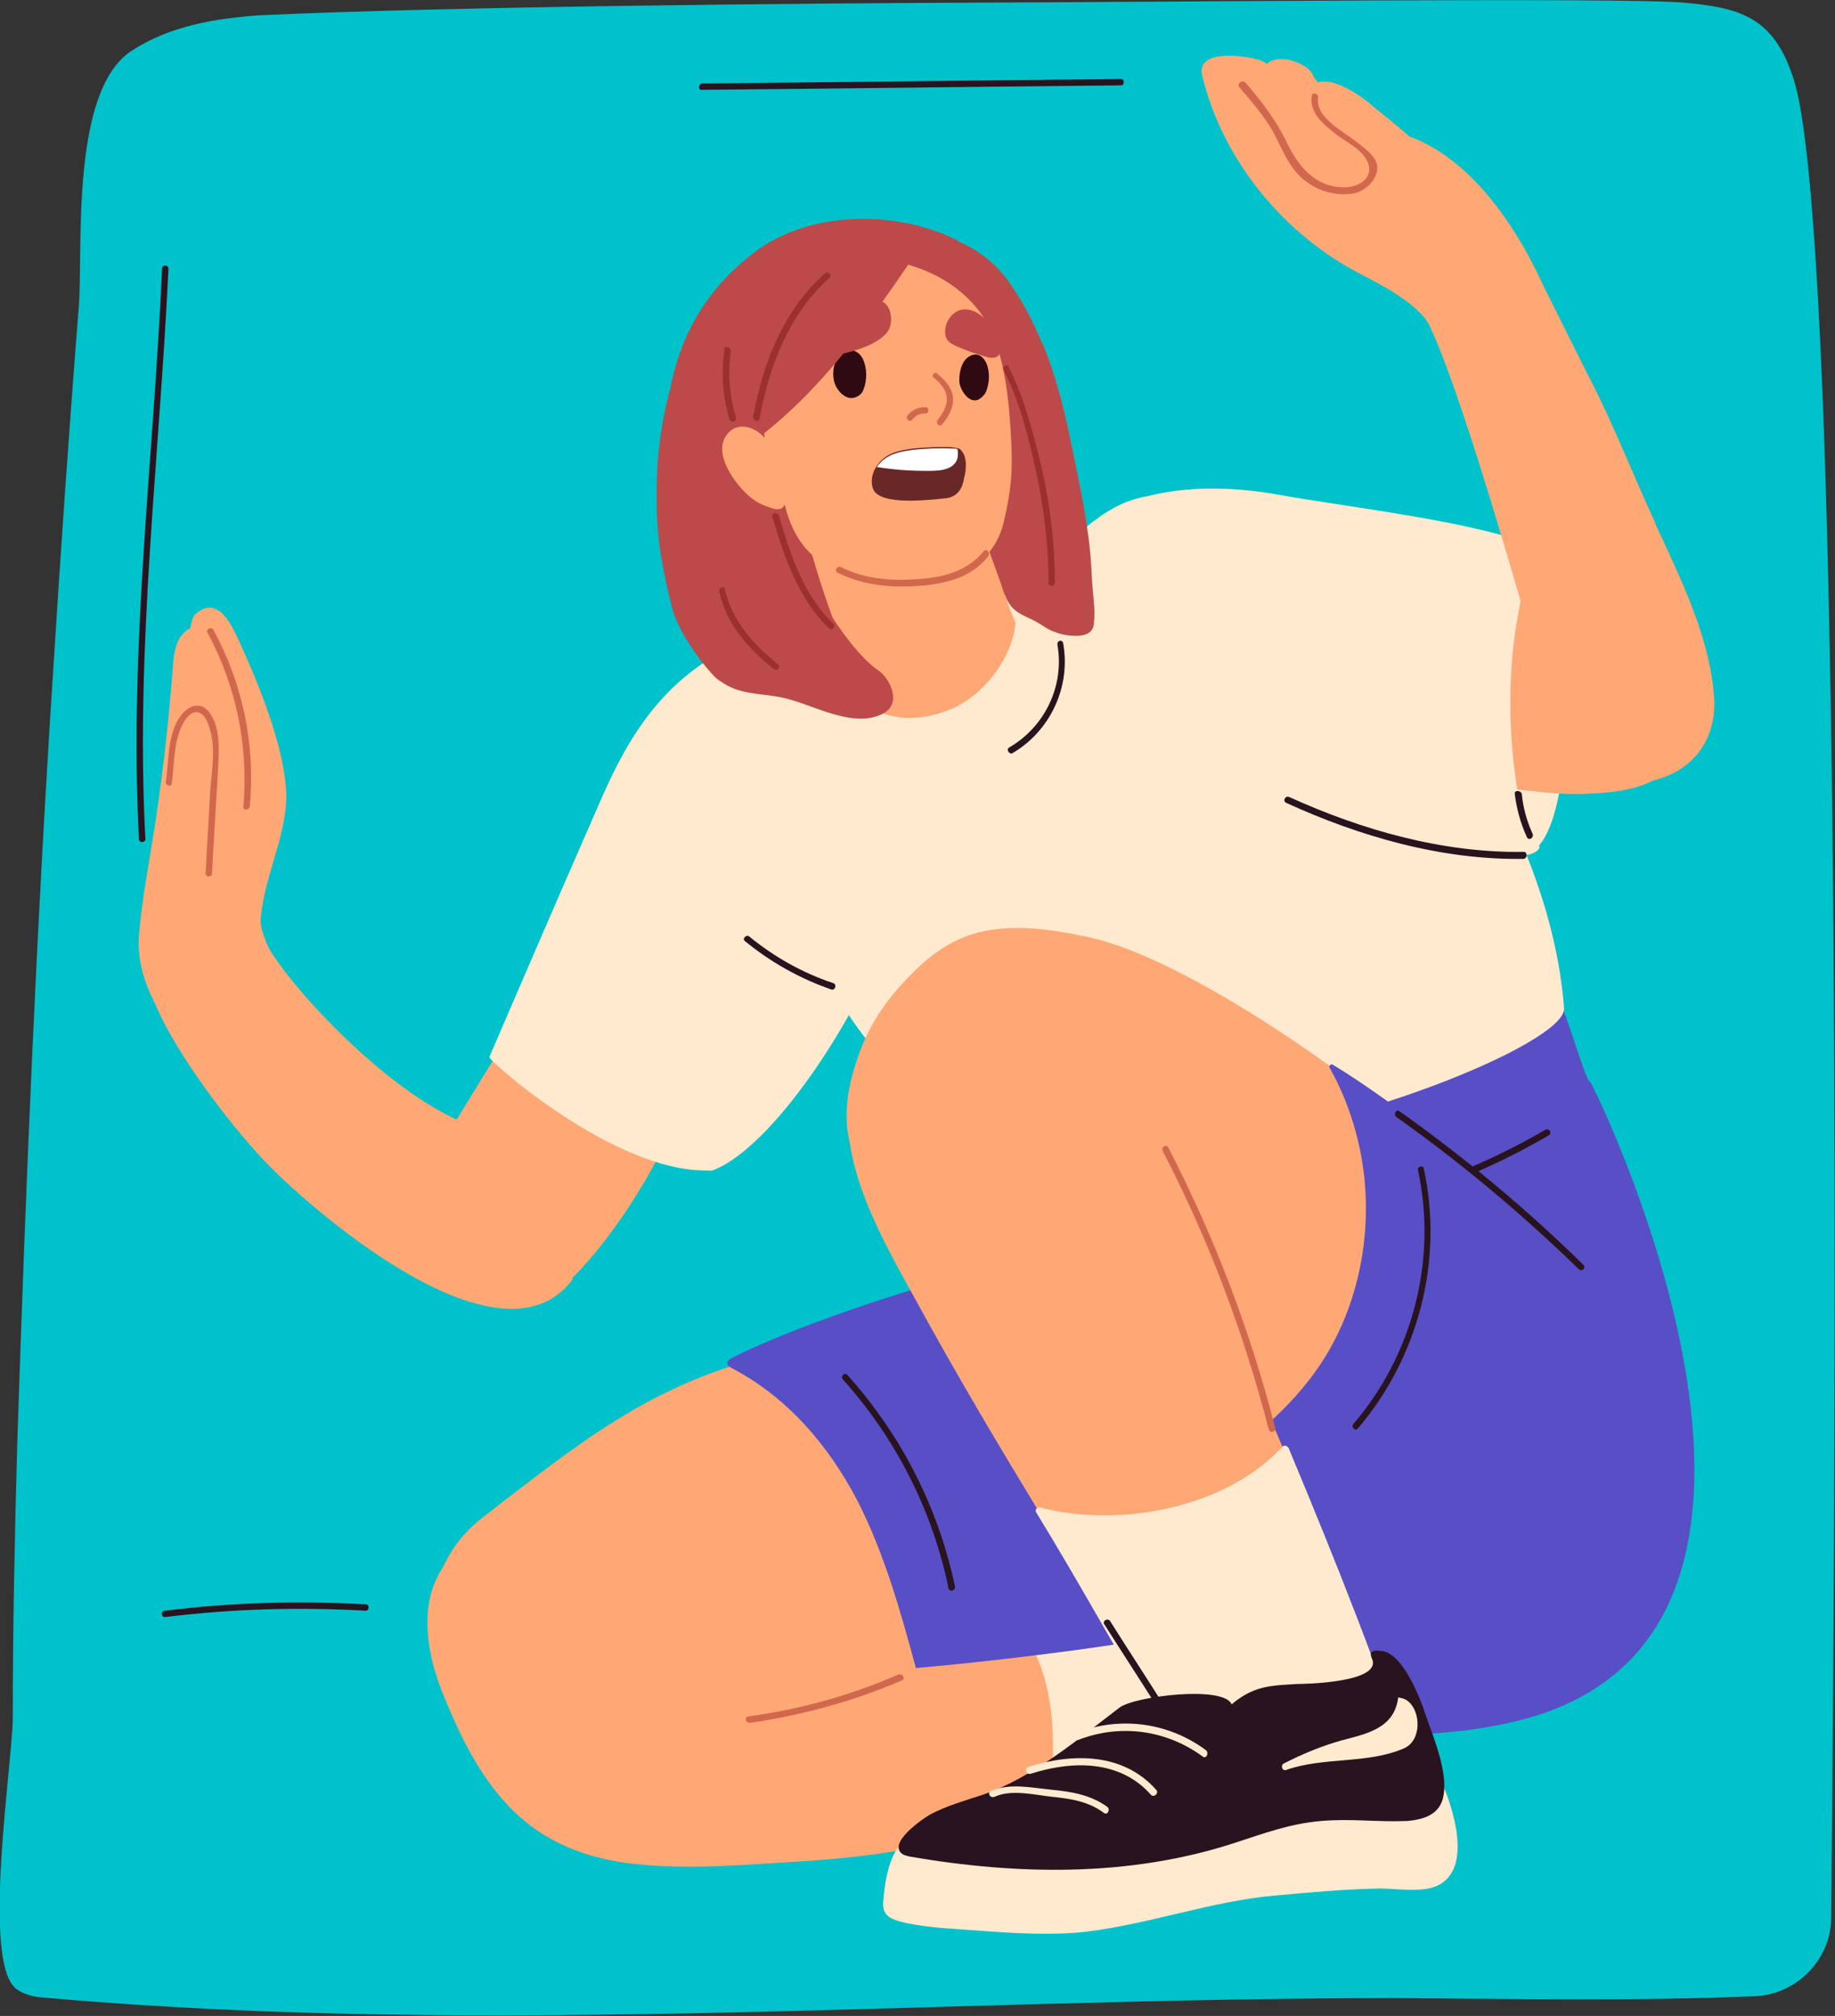 <svg width="81" height="89" viewBox="0 0 81 89" fill="none" xmlns="http://www.w3.org/2000/svg">
<rect x="0" y="0" width="81" height="89" fill="#333333" stroke="none"/>
<g clip-path="url(#clip0_70_1644)">
<path d="M79.247 3.741C78.399 0.788 76.9 0.338 74.271 0.113C71.783 -0.112 51.342 0.085 43.963 0.113C35.51 0.141 19.932 0.281 11.45 0.675C9.528 0.816 7.52 1.125 5.796 2.25C3.081 4.051 3.675 11.027 3.477 13.558C3.053 18.903 2.686 24.247 2.346 29.62C1.611 40.984 1.131 52.348 0.763 63.712C0.65 67.735 0.565 71.785 0.565 75.808C0.565 77.749 -0.848 86.694 0.735 87.819C1.159 88.128 1.696 88.184 2.205 88.213C21.769 89.928 41.786 88.213 61.52 88.213C66.835 88.241 72.179 88.353 77.494 88.128C79.303 88.044 80.802 86.525 80.83 84.725C80.943 73.276 81.311 32.545 80.265 13.474C80.01 8.776 79.671 5.288 79.247 3.741Z" fill="#00C2CB"/>
<path d="M48.148 27.876C47.978 25.766 47.893 23.657 47.667 21.603C47.554 20.956 47.413 20.309 47.271 19.662C46.734 17.046 46.027 14.515 44.501 12.405C43.935 11.617 43.143 10.999 42.239 10.633C41.08 10.155 39.751 9.817 38.563 9.789C38.507 9.789 38.394 9.93 38.394 10.155C38.365 13.249 39.355 16.203 39.694 19.268C39.977 21.913 41.193 24.05 42.041 26.582C43.172 30.042 47.243 29.001 48.063 28.607C48.091 28.382 48.119 28.129 48.148 27.876Z" fill="#BD4A4A"/>
<path d="M40.005 25.991C39.298 24.782 38.592 23.572 37.828 22.419C37.206 21.491 36.499 20.478 35.595 19.803C34.916 19.296 34.011 19.071 33.333 19.747C32.654 20.45 32.796 21.519 32.965 22.391C33.531 24.95 34.662 27.369 36.188 29.479C36.217 29.564 36.273 29.648 36.386 29.62C37.63 29.254 38.903 28.804 40.005 28.129C40.966 27.538 40.486 26.779 40.005 25.991Z" fill="#BD4A4A"/>
<path d="M70.228 47.819C70.172 47.735 70.087 47.679 70.059 47.566C69.635 46.582 69.097 44.5 68.504 43.487C68.334 43.375 67.74 43.684 67.599 43.769C67.543 43.769 67.486 43.769 67.401 43.797C61.464 45.991 55.074 45.203 48.883 45.935C46.904 46.16 45.603 46.357 45.632 48.523C45.886 50.098 46.338 51.673 46.791 53.192C46.96 53.333 47.045 53.529 46.96 53.811C47.017 54.092 46.932 54.289 46.762 54.43C45.773 57.439 44.783 60.534 44.416 63.684C44.812 64.022 45.349 64.275 45.943 64.528C46.989 64.922 47.978 65.344 48.911 65.906C53.039 68.438 55.696 72.601 58.213 76.595C58.382 76.876 58.693 76.848 58.891 76.68C62.482 76.623 66.836 76.623 70.002 74.795C80.548 68.747 70.426 48.101 70.228 47.819Z" fill="#584FC6"/>
<path d="M27.452 46.385C26.039 45.681 24.512 45.344 22.929 45.316C22.872 45.288 22.816 45.288 22.759 45.316H22.731C22.505 45.316 22.42 45.513 22.476 45.653C21.459 47.313 20.441 48.944 19.451 50.604C18.716 51.87 18.575 52.995 18.942 54.401C19.564 56.68 22.618 58.958 24.823 56.849C27.989 53.923 30.223 48.944 30.251 48.241C30.279 47.285 28.187 46.75 27.452 46.385Z" fill="#FFA875"/>
<path d="M37.743 39.437C36.952 35.302 32.117 28.635 31.976 28.72C28.583 30.492 27.226 33.67 26.208 36.033C24.653 39.578 23.127 43.122 21.6 46.666C21.544 46.807 27.057 51.701 31.156 51.673C31.269 51.673 31.41 51.701 31.524 51.645C31.608 51.617 31.693 51.56 31.778 51.532C34.775 50.013 38.507 43.516 38.846 41.659C39.072 40.534 37.941 40.562 37.743 39.437Z" fill="#FFEACF"/>
<path d="M59.881 26.076C57.93 23.966 54.452 21.884 51.427 21.856C49.052 21.828 47.837 23.488 46.027 24.866C45.066 25.598 44.133 26.582 43.059 27.173C41.673 27.932 40.288 27.201 38.818 27.313C38.818 27.313 38.818 27.313 38.79 27.313C36.104 27.285 33.079 27.763 30.845 29.423C28.725 31.026 27.481 33.052 26.83 35.471C26.802 35.527 26.83 35.583 26.83 35.639C26.83 35.724 26.859 35.808 26.972 35.864C29.488 37.524 31.58 39.971 34.407 40.956C35.708 41.406 36.019 42.672 36.782 43.769C37.602 44.95 40.118 49.788 45.518 49.563C47.893 49.451 50.099 50.604 52.417 50.464C58.976 50.126 69.069 46.103 69.041 44.528C68.419 36.146 62.058 28.467 59.881 26.076Z" fill="#FFEACF"/>
<path d="M46.197 29.029C44.953 28.354 44.614 26.976 44.161 25.71C43.709 24.444 43.257 23.206 42.804 21.941C42.691 21.659 42.38 21.603 42.182 21.688C40.09 21.716 37.998 21.462 35.934 21.997C35.849 22.025 35.764 22.081 35.708 22.138C35.482 22.194 35.312 22.391 35.369 22.672C35.736 24.219 36.188 25.71 36.726 27.201C37.263 28.607 38.196 30.211 37.715 31.73C37.404 31.786 37.178 32.18 37.489 32.433C40.656 35.049 44.444 32.714 46.253 29.761C46.282 29.733 46.282 29.676 46.31 29.648C46.451 29.451 46.451 29.198 46.197 29.029Z" fill="#FFA875"/>
<path d="M45.575 26.723C45.405 26.582 44.84 26.695 44.84 26.92C44.981 28.804 43.426 30.773 41.843 31.364C39.327 32.32 37.291 31.167 37.065 28.692C37.037 28.326 36.188 27.932 36.217 28.298C36.245 28.664 33.842 34.008 35.538 35.696C37.263 37.383 40.458 37.749 42.719 37.215C47.724 36.062 49.561 30.183 45.575 26.723Z" fill="#FFEACF"/>
<path d="M68.362 28.213C67.316 26.919 66.412 28.917 66.072 29.732C65.563 31.054 65.224 32.461 64.885 33.839C64.63 34.936 64.404 35.977 64.772 37.046C64.856 37.299 66.638 37.805 66.836 37.693C69.323 38.48 69.578 29.76 68.362 28.213Z" fill="#FFEACF"/>
<path d="M44.642 19.55C44.557 17.946 44.444 16.681 44.02 15.274C42.635 10.858 35.736 10.014 33.22 13.924C32.626 14.824 32.343 15.921 32.485 16.99C32.57 17.721 32.881 18.34 33.248 18.903C33.616 19.494 34.436 21.294 34.577 22.025C35.114 24.529 36.556 25.429 39.101 25.738C41.193 25.991 43.737 25.429 44.303 23.066C44.642 21.631 44.699 20.787 44.642 19.55Z" fill="#FFA875"/>
<path d="M74.017 26.104C73.14 25.457 70.907 26.919 69.861 26.694C68.447 26.413 67.062 26.104 65.648 25.822C65.394 25.766 65.224 25.907 65.168 26.076C62.962 27.623 62.425 31.195 61.916 33.614C61.831 34.036 67.316 35.133 69.861 35.049C71.981 34.992 73.989 34.655 74.497 32.405C74.752 31.42 75.487 27.145 74.017 26.104Z" fill="#FFA875"/>
<path d="M43.511 17.328C43.681 16.934 43.709 16.427 43.539 16.034C43.37 15.668 43.059 15.527 42.719 15.78C42.408 16.006 42.324 16.54 42.352 16.906C42.408 17.243 42.776 17.834 43.2 17.637C43.341 17.553 43.426 17.468 43.511 17.328Z" fill="#300A12"/>
<path d="M38.111 17.215C38.281 16.793 38.281 16.259 38.083 15.837C37.885 15.471 37.517 15.33 37.15 15.612C36.81 15.865 36.726 16.427 36.81 16.793C36.867 17.159 37.319 17.749 37.8 17.524C37.941 17.468 38.054 17.356 38.111 17.215Z" fill="#300A12"/>
<path d="M37.97 13.277C37.433 13.389 36.952 13.671 36.528 14.036C36.273 14.29 35.453 15.049 35.821 15.527C35.962 15.724 36.273 15.837 36.471 15.78C37.263 15.612 38.535 15.358 39.101 14.74C39.383 14.458 39.412 13.896 39.185 13.53C38.931 13.136 38.366 13.193 37.97 13.277Z" fill="#BD4A4A"/>
<path d="M44.218 15.387C44.218 15.33 44.218 15.302 44.218 15.246C44.161 14.74 43.737 14.29 43.37 13.98C42.946 13.614 42.38 13.502 41.984 13.952C41.702 14.261 41.56 14.908 41.984 15.162C42.21 15.302 42.832 15.555 43.624 15.78C44.048 15.865 44.161 15.64 44.218 15.387Z" fill="#BD4A4A"/>
<path d="M31.439 29.76C31.552 29.901 31.693 30.014 31.834 30.098C32.626 30.661 33.502 30.604 34.407 30.773C35.142 30.914 35.821 31.223 36.528 31.448C37.319 31.701 38.309 31.926 39.072 31.448C39.807 30.97 39.242 29.901 38.761 29.592C37.206 28.523 35.114 24.669 34.746 23.488C33.955 21.097 33.474 18.875 33.729 16.371C33.729 16.315 33.729 16.259 33.757 16.202C33.785 15.977 30.675 14.177 30.675 14.177C29.12 17.609 28.894 20.309 29.007 22.953C29.064 24.247 29.346 25.541 29.657 26.807C29.884 27.735 30.76 29.029 31.439 29.76Z" fill="#BD4A4A"/>
<path d="M42.239 10.605C39.638 9.283 35.764 9.255 33.305 11.139C30.364 13.361 29.092 16.596 29.403 20.984C29.403 21.125 31.665 19.184 32.57 18.875C32.626 18.903 33.135 19.578 33.22 19.522C36.245 17.271 38.252 14.374 40.175 11.561C40.401 11.223 41.419 11.364 41.73 11.195C41.984 11.195 42.55 10.745 42.239 10.605Z" fill="#BD4A4A"/>
<path d="M67.005 27.173C67.175 26.216 67.288 25.429 67.656 24.416C67.74 24.163 67.118 23.853 66.864 23.797C64.037 22.897 59.004 22.306 56.516 21.856C54.396 21.462 51.003 21.237 48.544 22.813C48.402 22.897 49.985 27.96 50.749 30.07C51.116 31.139 51.597 33.952 58.806 36.793C59.541 37.074 64.178 37.637 66.101 37.749C66.412 37.777 66.977 37.777 67.288 37.749C67.712 37.749 68.193 37.411 67.825 37.243C67.09 36.933 66.157 31.589 67.005 27.173Z" fill="#FFEACF"/>
<path d="M22.618 51.785C22.194 50.52 21.572 50.041 20.469 49.563C17.048 48.157 12.921 43.684 11.846 41.828C11.733 41.631 11.563 41.659 11.337 41.687C10.574 41.715 9.782 41.884 9.358 41.968C8.538 42.137 7.747 42.362 7.012 42.756C6.785 42.868 6.672 43.122 6.757 43.375C6.87 43.74 6.701 44.05 6.927 44.5C7.86 46.61 10.037 49.507 11.62 51.195C13.288 52.995 22.024 60.843 25.276 56.483C25.389 56.286 23.127 53.248 22.618 51.785Z" fill="#FFA875"/>
<path d="M13.769 44.922C12.751 43.628 11.422 41.406 11.507 40.562C11.648 38.874 12.44 37.327 12.61 35.667C12.836 33.614 11.45 30.267 10.602 28.41C10.291 27.763 9.697 26.216 8.651 27.088C8.51 27.201 8.454 27.426 8.397 27.735C7.775 28.073 7.69 28.72 7.634 29.395C7.464 31.645 7.21 33.98 6.87 36.23C6.616 37.918 6.277 39.577 6.135 41.265C5.994 43.037 6.899 44.697 8.058 46.075C8.227 46.3 14.956 46.413 13.769 44.922Z" fill="#FFA875"/>
<path d="M33.983 19.662C33.644 18.987 32.654 18.453 32.089 19.184C31.439 20.028 32.456 21.378 33.078 21.913C33.305 22.109 33.587 22.278 33.87 22.363C34.011 22.419 34.209 22.503 34.379 22.475C34.577 22.447 34.577 22.363 34.69 22.194C34.718 22.166 34.718 22.137 34.718 22.109C34.718 22.081 34.718 22.053 34.69 22.025C34.436 21.35 34.209 20.675 34.068 19.972C34.068 19.859 34.011 19.747 33.983 19.662Z" fill="#FFA875"/>
<path d="M48.289 26.638C48.261 26.3 48.233 25.991 48.204 25.654C48.176 24.922 48.12 24.163 48.006 23.431C47.837 22.166 47.554 20.928 47.3 19.662C46.989 18.087 46.593 16.54 45.999 15.105C45.858 15.246 45.745 15.443 45.688 15.555C45.518 16.118 45.377 16.68 45.264 17.243C45.038 18.256 44.953 19.24 44.897 20.281C44.812 21.519 44.614 22.756 44.331 23.966C44.19 24.641 44.077 25.541 44.359 26.272C44.699 27.172 45.264 27.116 46.027 27.623C46.423 27.904 46.96 28.073 47.469 28.073C47.893 28.073 48.261 27.96 48.289 27.51C48.317 27.201 48.317 26.919 48.289 26.638Z" fill="#BD4A4A"/>
<path d="M46.932 44.05C49.872 46.357 53.434 47.735 57.166 48.016C57.336 48.016 57.336 47.735 57.166 47.735C53.519 47.454 50.014 46.103 47.13 43.853C46.989 43.741 46.791 43.938 46.932 44.05Z" fill="#28131E"/>
<path d="M50.607 54.176C56.799 54.655 63.019 53.248 68.362 50.126C68.532 50.041 68.391 49.788 68.221 49.873C62.906 52.967 56.742 54.373 50.607 53.895C50.438 53.867 50.438 54.148 50.607 54.176Z" fill="#28131E"/>
<path d="M46.678 28.467C46.989 30.267 46.14 32.067 44.557 32.995C44.387 33.08 44.557 33.333 44.698 33.248C46.367 32.264 47.271 30.323 46.932 28.41C46.904 28.213 46.649 28.27 46.678 28.467Z" fill="#28131E"/>
<path d="M43.426 24.332C42.691 25.232 41.645 25.485 40.514 25.569C39.355 25.654 38.168 25.569 37.121 25.035C36.952 24.951 36.81 25.204 36.98 25.288C38.168 25.879 39.468 25.963 40.769 25.851C41.871 25.738 42.917 25.457 43.624 24.557C43.737 24.388 43.539 24.191 43.426 24.332Z" fill="#D1684D"/>
<path d="M41.221 16.68C41.475 16.877 41.73 17.159 41.786 17.496C41.843 17.89 41.617 18.256 41.391 18.537C41.278 18.678 41.475 18.875 41.589 18.734C41.871 18.396 42.097 18.003 42.069 17.552C42.041 17.131 41.702 16.765 41.391 16.512C41.278 16.371 41.08 16.568 41.221 16.68Z" fill="#D1684D"/>
<path d="M40.26 18.537C40.401 18.34 40.599 18.256 40.853 18.256C41.023 18.256 41.023 17.974 40.853 17.974C40.542 17.974 40.26 18.087 40.062 18.34C39.949 18.481 40.147 18.678 40.26 18.537Z" fill="#D1684D"/>
<path d="M42.635 20.506C42.635 20.366 42.606 20.253 42.578 20.14C42.55 20.028 42.465 19.915 42.38 19.831C42.295 19.775 42.154 19.775 42.041 19.747C41.447 19.718 40.853 19.747 40.288 19.803C39.92 19.859 39.525 19.915 39.185 20.112C38.705 20.394 38.337 21.012 38.535 21.575C38.818 22.363 41.136 22.053 41.758 21.997C42.239 21.941 42.493 21.575 42.55 21.125C42.606 20.956 42.635 20.731 42.635 20.506Z" fill="#692828"/>
<path d="M40.825 20.787C41.306 20.787 42.013 20.815 42.239 20.309C42.295 20.169 42.295 20 42.267 19.831C42.182 19.803 42.126 19.803 42.041 19.803C41.447 19.775 40.853 19.803 40.288 19.859C39.92 19.915 39.525 19.972 39.185 20.169C38.988 20.281 38.818 20.45 38.705 20.619C39.412 20.731 40.118 20.787 40.825 20.787Z" fill="white"/>
<path d="M34.096 22.841C34.633 24.613 35.227 26.413 36.584 27.735C36.726 27.876 36.923 27.651 36.782 27.538C35.453 26.244 34.888 24.5 34.379 22.756C34.294 22.588 34.04 22.644 34.096 22.841Z" fill="#9C2F2F"/>
<path d="M44.303 16.343C44.868 17.44 45.236 18.678 45.518 19.887C45.999 21.8 46.282 23.769 46.282 25.738C46.282 25.907 46.564 25.907 46.564 25.738C46.564 23.741 46.282 21.744 45.773 19.803C45.462 18.593 45.094 17.328 44.529 16.202C44.472 16.034 44.218 16.174 44.303 16.343Z" fill="#9C2F2F"/>
<path d="M43.652 69.254C42.38 64.64 38.535 61.293 33.898 60.393C33.898 60.14 33.729 59.886 33.418 59.971C28.555 61.293 25.615 63.656 21.261 67.031C19.677 68.269 18.914 70.097 19.14 72.151C19.366 74.148 20.582 75.386 22.081 76.764C23.721 78.255 23.721 78.648 25.784 78.424C28.527 78.114 31.213 77.27 33.87 76.511C36.641 75.723 39.609 74.964 42.211 73.698C44.19 72.741 44.19 71.222 43.652 69.254Z" fill="#FFA875"/>
<path d="M59.202 71.954C58.552 70.632 57.421 69.732 55.922 69.647C55.809 69.647 55.724 69.675 55.64 69.732C55.611 69.732 55.555 69.732 55.527 69.732C48.826 71.026 42.069 72.488 35.312 73.276C33.672 73.473 31.778 73.67 30.195 73.135C28.555 72.601 27.537 71.279 26.378 70.125C24.653 68.382 26.35 63.74 24.201 64.978C20.921 66.834 19.791 68.747 19.395 69.45C18.49 71.054 18.886 73.135 19.536 74.739C21.289 79.127 23.353 81.827 28.159 82.305C30.619 82.558 33.107 82.305 35.538 82.165C40.769 81.827 43.737 80.814 48.826 79.549C51.088 78.986 53.35 78.367 55.527 77.608C56.657 77.214 58.721 76.708 59.23 75.47C59.711 74.401 59.683 72.938 59.202 71.954Z" fill="#FFA875"/>
<path d="M59.202 71.954C58.552 70.632 57.421 69.732 55.922 69.647C55.809 69.647 55.725 69.676 55.64 69.732C55.611 69.732 55.555 69.732 55.527 69.732C52.021 70.407 48.487 71.138 44.953 71.785C45.942 73.023 46.367 74.654 46.451 76.23C46.536 77.411 46.451 78.593 46.31 79.746C46.282 79.858 46.253 80.083 46.197 80.28C46.169 80.393 46.282 80.505 46.395 80.477C47.215 80.252 48.148 80.027 48.968 79.83C51.229 79.268 53.435 78.621 55.64 77.861C56.771 77.467 58.75 76.736 59.259 75.498C59.711 74.401 59.683 72.939 59.202 71.954Z" fill="#FFEACF"/>
<path d="M36.415 12.067C34.577 13.699 33.672 16.034 33.248 18.396C33.22 18.565 33.474 18.649 33.531 18.481C33.955 16.146 34.831 13.867 36.613 12.264C36.754 12.152 36.556 11.955 36.415 12.067Z" fill="#9C2F2F"/>
<path d="M58.891 59.971C57.251 58.649 55.442 57.552 53.519 56.652C51.851 55.864 49.985 54.88 48.176 55.752C48.119 55.78 48.317 54.964 48.317 54.936C43.087 55.864 36.047 58.115 32.485 59.859C32.117 60.027 31.948 60.196 32.287 60.393C34.718 61.659 36.556 63.769 37.856 66.272C39.044 68.607 39.751 71.138 40.429 73.642C44.642 73.276 54.198 72.151 57.421 70.801C60.616 69.451 63.33 73.107 64.348 69.31C65.281 65.766 61.351 61.94 58.891 59.971Z" fill="#584FC6"/>
<path d="M31.976 15.415C31.835 16.456 31.891 17.496 32.202 18.509C32.259 18.678 32.541 18.621 32.485 18.424C32.202 17.468 32.117 16.484 32.259 15.471C32.259 15.33 31.976 15.246 31.976 15.415Z" fill="#9C2F2F"/>
<path d="M31.75 26.104C32.061 27.566 33.022 28.635 34.153 29.535C34.294 29.648 34.492 29.451 34.351 29.338C33.276 28.466 32.315 27.426 32.004 26.019C31.976 25.851 31.721 25.935 31.75 26.104Z" fill="#9C2F2F"/>
<path d="M67.26 37.608C63.697 37.665 60.135 36.652 56.912 35.189C56.742 35.105 56.601 35.358 56.771 35.443C60.022 36.933 63.641 37.974 67.26 37.918C67.429 37.89 67.429 37.608 67.26 37.608Z" fill="#28131E"/>
<path d="M73.056 23.066C72.066 20.928 71.19 18.649 70.087 16.54C69.522 15.443 67.797 11.899 67.203 10.83C66.892 10.295 62.51 13.249 62.934 14.036C64.602 17.243 67.74 28.888 68.278 30.379C68.673 31.504 68.984 32.686 69.606 33.727C70.144 34.599 71.388 34.655 72.292 34.57C74.611 34.345 75.826 32.714 75.657 30.717C75.459 28.157 74.271 25.738 73.225 23.459C73.14 23.291 73.084 23.178 73.056 23.066Z" fill="#FFA875"/>
<path d="M58.608 70.322C58.636 70.322 58.665 70.322 58.693 70.322C58.919 70.069 59.145 69.816 59.343 69.563C61.492 66.694 62.51 63.121 63.217 59.661C63.641 57.58 63.98 55.47 63.98 53.333C63.98 52.657 63.952 52.01 63.867 51.335C60.418 47.876 52.332 42.278 48.063 41.378C46.253 40.984 44.161 40.674 42.408 41.434C40.769 42.137 39.525 43.684 38.62 45.147C37.715 46.638 37.065 48.719 37.517 50.463C38.563 54.542 42.267 57.749 45.264 60.449C49.278 64.078 53.35 67.678 58.099 70.379C58.297 70.547 58.495 70.463 58.608 70.322Z" fill="#FFA875"/>
<path d="M66.836 53.192C65.592 51.926 61.747 48.776 58.834 47.004C58.75 46.947 58.637 47.06 58.693 47.144C59.174 47.988 59.57 48.973 59.824 49.901C60.87 53.614 60.163 57.918 57.76 60.956C56.29 62.84 54.339 64.247 52.36 65.541C52.134 65.681 51.908 65.85 51.682 66.019C53.717 67.622 57.986 73.276 60.248 74.57C60.446 74.683 64.659 73.698 64.8 73.557C67.769 74.064 70.879 69.844 71.84 67.594C73.31 64.106 73.847 60.393 66.836 53.192Z" fill="#584FC6"/>
<path d="M63.697 78.817C63.584 78.592 63.33 78.62 63.217 78.789C59.061 77.692 54.678 79.52 50.494 79.689C48.459 79.774 46.395 79.633 44.387 79.999C43.228 80.224 42.154 80.618 40.995 80.843C40.458 80.927 39.779 81.264 39.525 81.743C39.157 82.39 39.044 83.234 38.987 83.965C38.931 84.64 39.411 84.752 39.977 84.893C41.023 85.118 42.097 85.146 43.144 85.231C44.67 85.343 46.338 85.456 47.893 85.287C50.749 84.949 53.435 83.937 56.29 83.684C57.873 83.543 59.343 83.402 60.927 83.374C61.69 83.374 62.906 83.599 63.584 83.177C64.941 82.362 64.15 79.886 63.697 78.817Z" fill="#FFEACF"/>
<path d="M62.114 78.48C59.852 71.279 55.894 61.856 52.643 55.02C51.06 51.673 49.731 48.776 47.837 45.597C47.13 44.416 46.48 43.009 45.151 42.419C43.992 41.884 41.193 42.166 40.967 42.362C38.676 44.247 37.517 46.526 37.432 49.17C37.348 52.095 39.214 55.189 40.571 57.664C44.02 63.965 47.922 70.013 51.597 76.173C51.71 76.342 51.88 76.398 52.021 76.37C54.566 77.355 62.171 78.649 62.114 78.48Z" fill="#FFA875"/>
<path d="M56.601 63.881C54.141 66.553 49.477 67.481 45.914 66.553C45.773 66.525 45.66 66.666 45.745 66.778C47.639 69.872 49.448 73.163 51.286 76.258C51.399 76.426 51.569 76.483 51.71 76.454C54.226 77.467 62.482 78.677 62.425 78.508C61.068 74.204 58.919 68.803 56.884 63.937C56.799 63.796 56.658 63.796 56.601 63.881Z" fill="#FFEACF"/>
<path d="M63.754 78.846C63.754 77.777 63.16 76.398 62.934 75.723C62.453 74.261 61.746 73.051 61.096 72.91C60.7 72.826 60.389 72.854 60.559 73.22C61.04 74.289 57.562 74.345 57.251 74.345C56.403 74.401 55.696 74.401 54.961 74.823C54.763 74.936 54.565 75.076 54.367 75.245C54.028 74.401 50.098 74.879 49.42 75.386C47.639 76.736 45.603 78.48 43.37 79.239C42.606 79.493 41.786 79.718 41.051 80.111C40.712 80.308 39.157 81.377 39.836 81.855C39.92 81.912 40.062 81.94 40.175 81.968C44.925 82.784 49.844 82.868 54.452 81.377C55.753 80.955 56.94 80.505 58.326 80.393C59.598 80.28 60.842 80.449 62.114 80.393C62.482 80.365 62.934 80.28 63.245 80.055C63.641 79.774 63.754 79.352 63.754 78.846Z" fill="#28131E"/>
<path d="M61.633 49.31C64.489 51.335 67.175 53.586 69.691 56.033C69.832 56.174 70.03 55.949 69.889 55.836C67.373 53.361 64.659 51.11 61.775 49.057C61.633 48.944 61.492 49.198 61.633 49.31Z" fill="#28131E"/>
<path d="M62.595 51.673C63.443 55.611 62.369 59.802 59.739 62.868C59.626 63.009 59.824 63.206 59.937 63.065C62.623 59.915 63.726 55.639 62.849 51.589C62.821 51.42 62.538 51.504 62.595 51.673Z" fill="#28131E"/>
<path d="M51.314 50.801C53.35 54.711 54.905 58.846 56.007 63.121C56.064 63.29 56.318 63.234 56.29 63.037C55.187 58.733 53.604 54.599 51.569 50.66C51.484 50.492 51.258 50.632 51.314 50.801Z" fill="#D1684D"/>
<path d="M37.206 60.899C39.553 63.515 41.164 66.694 41.871 70.126C41.9 70.294 42.182 70.238 42.154 70.041C41.419 66.553 39.779 63.347 37.404 60.702C37.291 60.562 37.093 60.759 37.206 60.899Z" fill="#28131E"/>
<path d="M48.741 71.701C49.505 72.91 50.296 74.12 51.06 75.329C51.144 75.47 51.399 75.329 51.314 75.189C50.551 73.979 49.759 72.77 48.996 71.56C48.883 71.42 48.656 71.56 48.741 71.701Z" fill="#28131E"/>
<path d="M55.018 75.751C54.566 77.158 53.406 78.114 52.304 79.014C52.162 79.127 52.36 79.324 52.502 79.211C53.661 78.283 54.792 77.27 55.272 75.836C55.357 75.667 55.074 75.583 55.018 75.751Z" fill="#28131E"/>
<path d="M30.986 3.966C37.15 3.91 43.313 3.826 49.476 3.769C49.646 3.769 49.646 3.488 49.476 3.488C43.313 3.544 37.15 3.629 30.986 3.685C30.817 3.713 30.817 3.994 30.986 3.966Z" fill="#28131E"/>
<path d="M7.577 34.599C7.69 33.839 7.662 33.052 7.916 32.32C8.058 31.87 8.538 31.055 9.019 31.645C9.188 31.842 9.273 32.208 9.33 32.461C9.499 33.277 9.33 34.177 9.273 34.992C9.217 36.174 9.132 37.355 9.075 38.565C9.075 38.734 9.358 38.734 9.358 38.565C9.443 36.933 9.556 35.274 9.641 33.642C9.669 32.911 9.697 32.039 9.217 31.42C8.849 30.97 8.369 31.139 8.029 31.533C7.379 32.32 7.464 33.558 7.322 34.514C7.294 34.683 7.549 34.767 7.577 34.599Z" fill="#D1684D"/>
<path d="M68.362 13.164C68.136 12.658 66.072 7.426 62.199 6.02C62.058 5.879 61.888 5.738 61.747 5.626C61.322 5.26 60.87 4.923 60.446 4.557C60.022 4.191 59.089 3.601 58.495 3.601C58.41 3.601 58.297 3.601 58.184 3.629C58.099 3.544 58.015 3.46 57.958 3.319C57.873 3.15 57.732 2.982 57.534 2.897C57.082 2.616 56.347 2.447 55.922 2.813C55.781 2.729 55.64 2.644 55.498 2.616C54.82 2.447 52.784 2.166 53.067 3.347C53.972 7.088 56.686 10.38 60.107 12.124C61.351 12.771 62.906 13.614 63.245 14.683C63.302 14.88 68.871 14.318 68.362 13.164Z" fill="#FFA875"/>
<path d="M9.16 27.932C10.432 30.295 10.97 32.939 10.743 35.611C10.715 35.78 10.998 35.78 11.026 35.611C11.281 32.883 10.715 30.182 9.415 27.791C9.302 27.651 9.075 27.791 9.16 27.932Z" fill="#D1684D"/>
<path d="M54.707 3.854C55.216 4.445 55.753 5.063 56.149 5.738C56.488 6.329 56.714 6.976 57.138 7.511C57.732 8.27 58.721 8.692 59.711 8.551C60.248 8.467 60.898 7.876 60.785 7.286C60.701 6.835 60.163 6.498 59.852 6.245C59.287 5.795 58.043 5.176 58.184 4.304C58.213 4.135 57.93 4.051 57.902 4.22C57.788 4.979 58.41 5.485 58.948 5.907C59.343 6.217 59.881 6.47 60.192 6.864C60.814 7.651 60.163 8.242 59.4 8.27C58.043 8.298 57.28 7.314 56.771 6.217C56.29 5.26 55.668 4.445 54.961 3.629C54.792 3.516 54.594 3.713 54.707 3.854Z" fill="#D1684D"/>
<path d="M39.666 73.923C37.546 74.851 35.312 75.47 33.022 75.779C32.852 75.808 32.909 76.089 33.107 76.061C35.425 75.723 37.687 75.104 39.836 74.176C39.977 74.12 39.836 73.867 39.666 73.923Z" fill="#D1684D"/>
<path d="M53.237 77.27C51.569 76.033 49.42 75.751 47.497 76.511C47.328 76.595 47.384 76.877 47.582 76.82C49.448 76.089 51.484 76.37 53.095 77.552C53.237 77.664 53.378 77.411 53.237 77.27Z" fill="#FFEACF"/>
<path d="M51.032 79.014C49.59 77.383 47.356 77.383 45.405 78.002C45.208 78.058 45.292 78.367 45.49 78.311C47.328 77.72 49.448 77.692 50.805 79.239C50.947 79.38 51.173 79.155 51.032 79.014Z" fill="#FFEACF"/>
<path d="M48.883 79.774C48.148 79.239 47.3 79.099 46.423 79.014C45.547 78.93 44.586 78.705 43.737 79.07C43.568 79.155 43.709 79.408 43.907 79.324C44.642 78.986 45.66 79.239 46.423 79.324C47.243 79.408 48.035 79.521 48.713 80.027C48.883 80.168 49.024 79.886 48.883 79.774Z" fill="#FFEACF"/>
<path d="M62.114 75.076C62.001 74.992 61.86 74.964 61.718 74.936C61.549 76.314 60.333 76.539 59.174 76.848C58.297 77.102 57.477 77.439 56.658 77.861C56.516 77.945 56.601 78.198 56.771 78.142C58.439 77.552 60.361 77.889 61.973 77.186C62.764 76.848 62.736 75.526 62.114 75.076Z" fill="#FFEACF"/>
<path d="M32.88 41.546C34.011 42.475 35.312 43.206 36.697 43.684C36.867 43.74 36.952 43.459 36.782 43.403C35.425 42.953 34.181 42.25 33.078 41.349C32.965 41.237 32.739 41.434 32.88 41.546Z" fill="#28131E"/>
<path d="M66.864 35.049C66.949 35.724 67.118 36.343 67.401 36.962C67.486 37.13 67.712 36.99 67.655 36.821C67.401 36.258 67.231 35.667 67.175 35.049C67.118 34.88 66.835 34.88 66.864 35.049Z" fill="#28131E"/>
<path d="M7.294 71.391C10.235 71.026 13.175 70.941 16.143 71.11C16.313 71.11 16.313 70.829 16.143 70.829C13.175 70.66 10.235 70.744 7.294 71.11C7.096 71.11 7.096 71.391 7.294 71.391Z" fill="#28131E"/>
<path d="M7.153 11.871C6.785 20.253 5.683 28.635 6.135 37.046C6.135 37.215 6.418 37.215 6.418 37.046C5.965 28.635 7.04 20.253 7.436 11.871C7.436 11.674 7.153 11.674 7.153 11.871Z" fill="#28131E"/>
</g>
<defs>
<clipPath id="clip0_70_1644">
<rect width="81" height="89" fill="white"/>
</clipPath>
</defs>
</svg>
